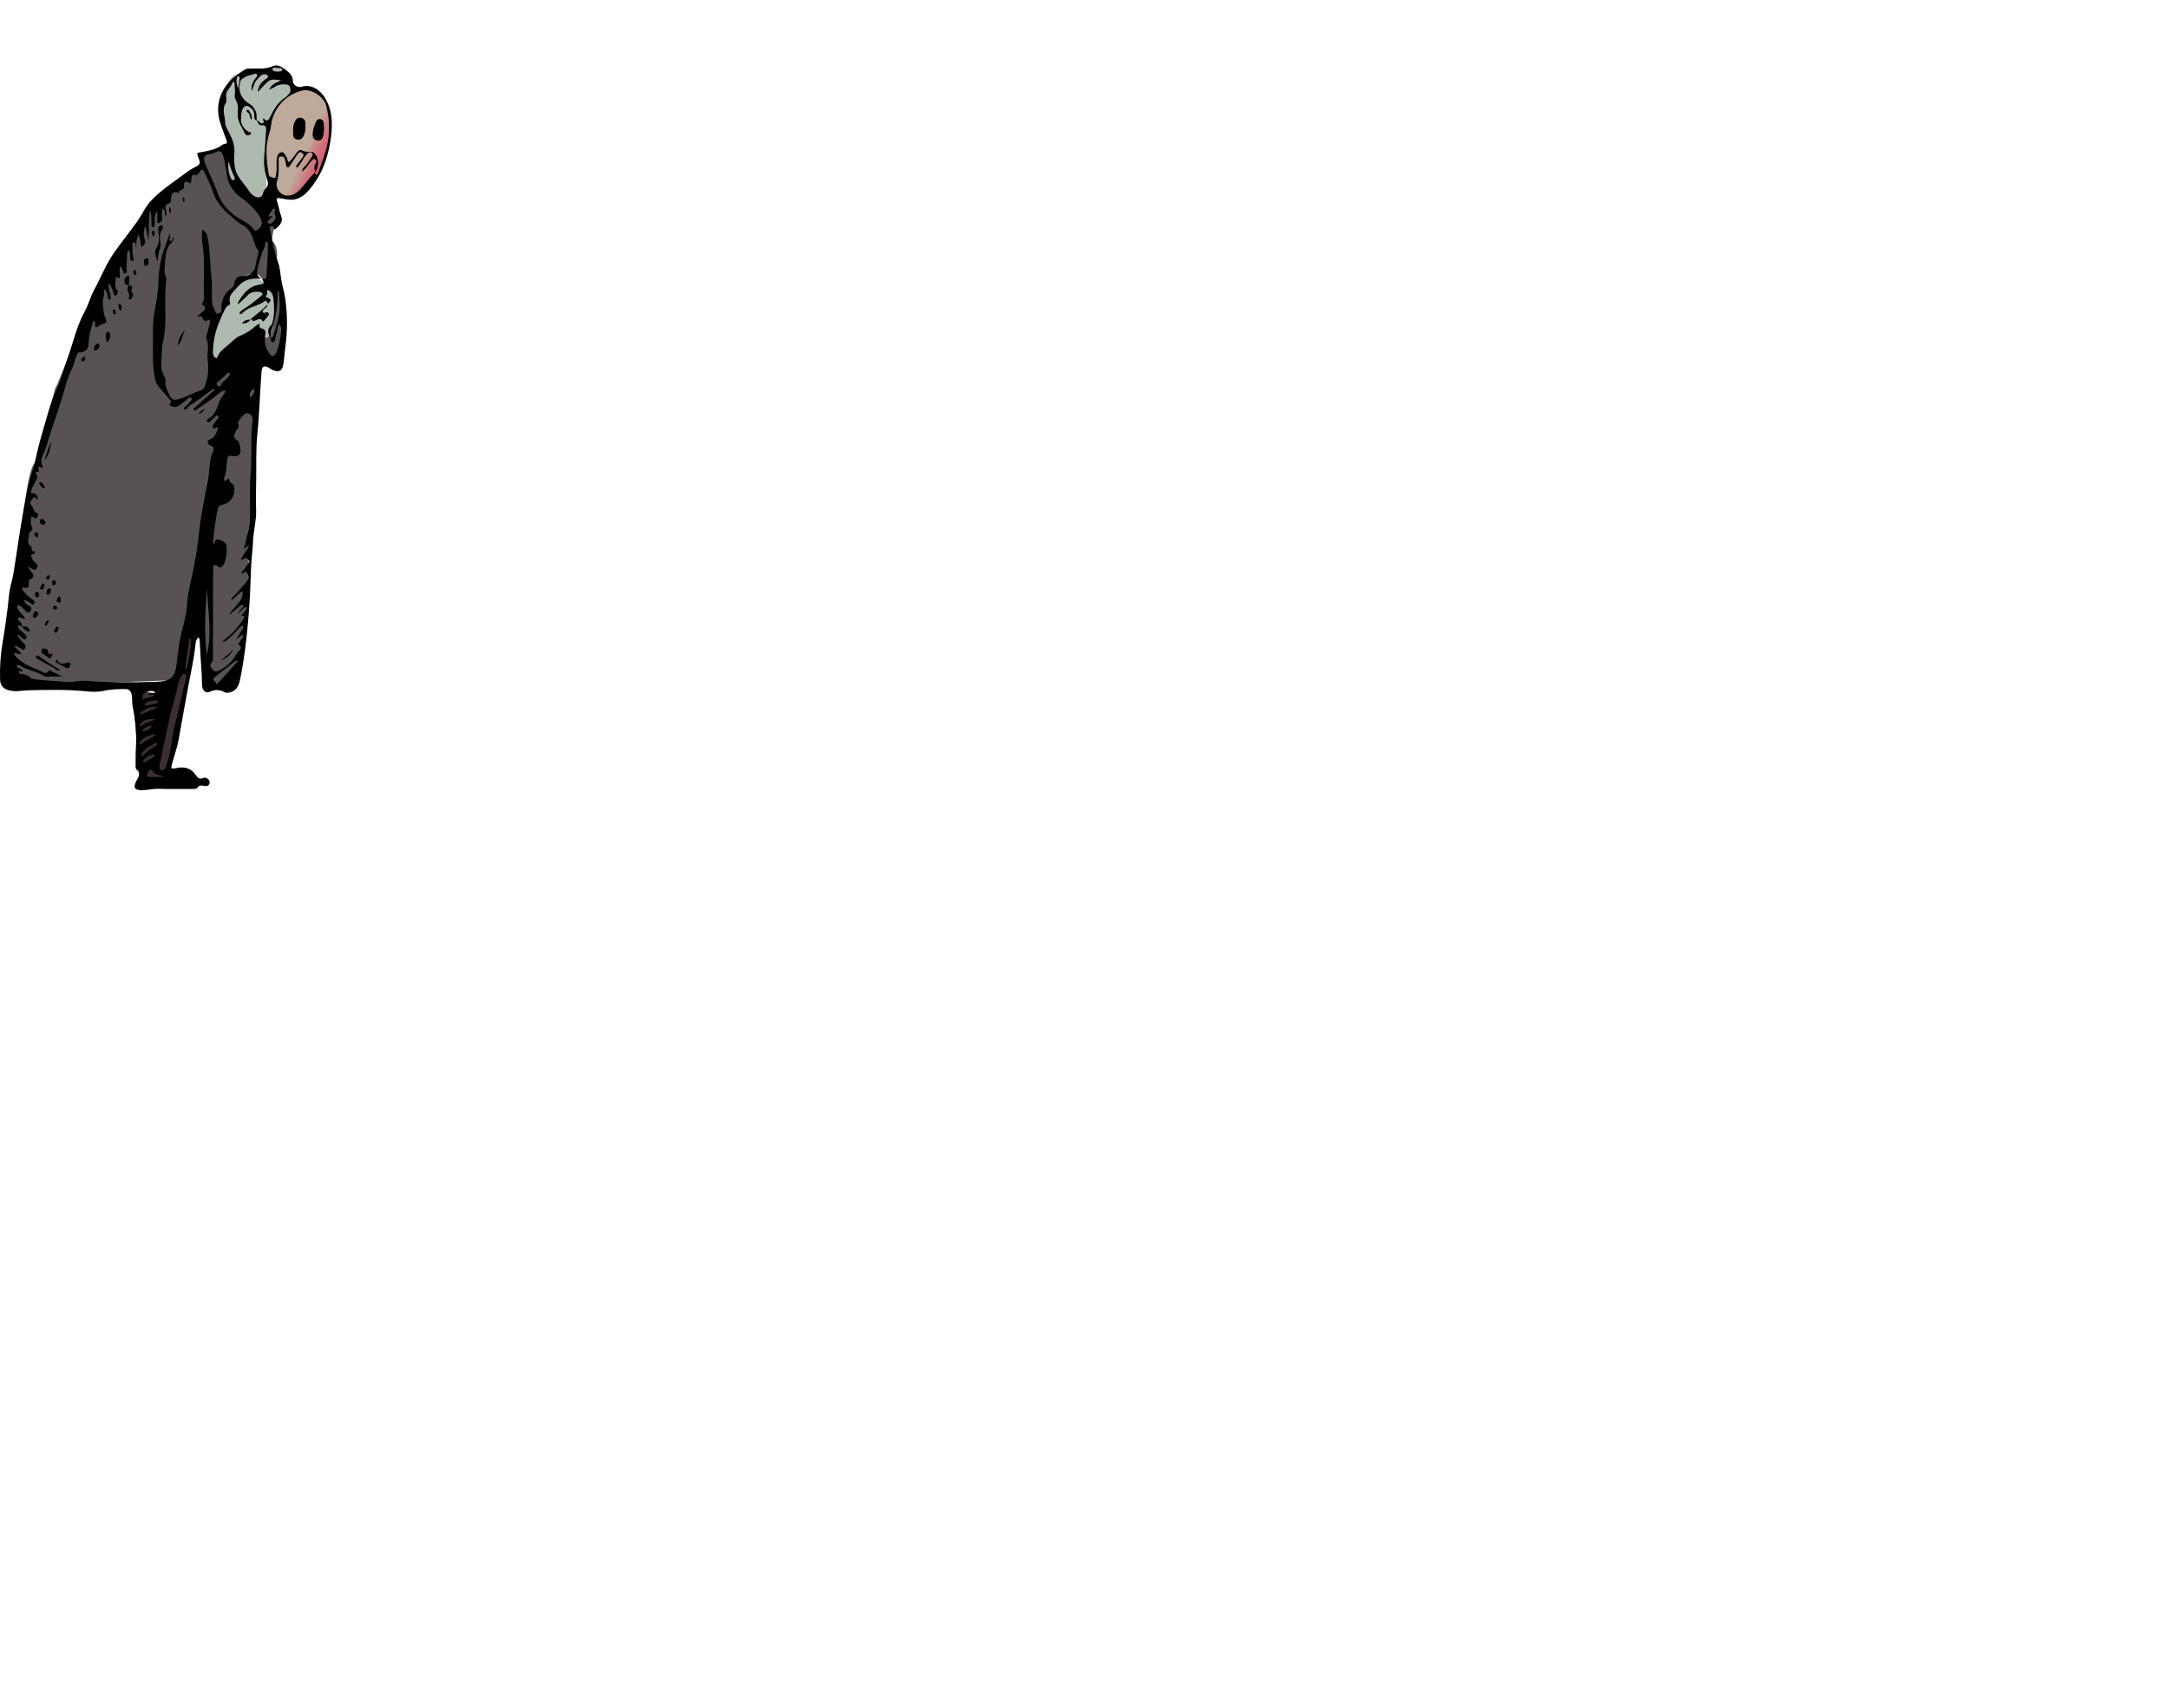 <?xml version="1.0" encoding="UTF-8"?>
<svg id="personnage3" xmlns="http://www.w3.org/2000/svg" xmlns:xlink="http://www.w3.org/1999/xlink" viewBox="0 0 1769.04 1393.54">
  <defs>
    <style>
      .cls-1 {
        fill: url(#Dégradé_sans_nom_5);
      }

      .cls-1, .cls-2, .cls-3, .cls-4, .cls-5 {
        stroke-width: 0px;
      }

      .cls-3 {
        fill: #3b2f35;
      }

      .cls-4 {
        fill: #585254;
      }

      .cls-5 {
        fill: #aeb9b0;
      }
    </style>
    <linearGradient id="Dégradé_sans_nom_5" data-name="Dégradé sans nom 5" x1="250.41" y1="120.43" x2="299.05" y2="141.75" gradientUnits="userSpaceOnUse">
      <stop offset="0" stop-color="#beaa9a"/>
      <stop offset=".05" stop-color="#c39991"/>
      <stop offset=".2" stop-color="#d06f7b"/>
      <stop offset=".36" stop-color="#dc4d68"/>
      <stop offset=".51" stop-color="#e4325a"/>
      <stop offset=".67" stop-color="#eb1f50"/>
      <stop offset=".83" stop-color="#ee134a"/>
      <stop offset="1" stop-color="#f01048"/>
    </linearGradient>
  </defs>
  <path class="cls-5" d="m173.78,266.37c0-2.26,7.53-15.06,9.04-18.08s6.78-17.32,9.79-18.83,15.82-3.01,15.82-3.01l9.04,4.52,6.78,6.03s6.03,0,5.27,10.54c-.75,10.54,0,12.05-3.01,18.83-3.01,6.78-4.52,17.32-8.29,17.32s3.01-12.05-6.03-9.04-15.82,9.79-21.84,13.56-9.04,0-12.05,6.78-9.79-6.03-9.79-6.03l5.27-22.6Z"/>
  <path class="cls-3" d="m158.71,505.13c-1.51,6.78-2.26,32.39-3.77,38.41-1.51,6.03-5.27,30.88-7.53,37.66-2.26,6.78-6.03,33.14-7.53,36.91-1.51,3.77-1.51,18.08-3.77,19.58s-21.84,3.77-21.84,1.51-3.77-22.6-3.01-30.13-3.01-39.17-3.01-43.68,16.57.75,19.58,0,10.54-5.27,12.05-9.04,5.27-13.56,5.27-13.56c0,0,4.52-20.34,5.27-28.62s8.29-9.04,8.29-9.04Z"/>
  <path class="cls-4" d="m160.97,127.03l23.35-7.53s3.77,26.36,9.79,30.88c6.03,4.52,15.06,18.83,18.08,16.57,3.01-2.26,5.27-16.57,5.27-12.8s4.52,2.26,5.27,9.04c.75,6.78,8.29,17.32,3.77,19.58s-4.52,13.56-4.52,13.56c0,0,5.27,4.52,3.77,14.31-1.51,9.79,6.78,36.15,6.78,39.17s-1.51,33.14-3.77,39.17c-2.26,6.03-13.56,10.54-15.06,1.51s0-18.83,0-18.83c0,0,3.01,6.03,5.27,3.01s3.77-3.01,4.52-17.32c.75-14.31,0-21.84-2.26-22.6s-9.79-12.05-13.56-12.05-12.8,4.52-15.06,6.78-9.79,14.31-9.79,18.83-8.29,9.04-9.04,18.08c-.75,9.04-6.03,29.37-2.26,27.87s30.13-9.04,30.13-6.03,6.03-.75,6.03,13.56,0,55.74-.75,71.55c-.75,15.82-.75,64.77-3.01,73.81s-.75,50.46-3.01,59.5-4.52,42.93-9.04,48.2c-4.52,5.27-15.82,3.77-20.34,3.77s-7.53-11.3-6.78-20.34c.75-9.04,0-28.62-2.26-27.87s-7.53,9.79-9.79,11.3-4.52,33.14-9.79,33.14-53.48,2.26-94.9,3.01c-41.43.75-47.45,3.77-44.44-11.3,3.01-15.06,7.53-76.82,10.54-88.88,3.01-12.05,6.78-70.8,13.56-79.08,6.78-8.29,15.06-58.75,18.08-63.27,3.01-4.52,26.36-69.29,31.63-78.33,5.27-9.04,42.18-68.54,44.44-70.8s25.61-21.09,28.62-23.35,13.56-9.79,13.56-9.79l-3.01-6.03Z"/>
  <path class="cls-1" d="m247.44,71.6c-1.76.75-9.29,5.02-11.05,5.52s-10.04,9.54-11.55,11.55-6.03,16.57-6.28,19.58c-.25,3.01-2.76,26.36-1.26,32.39s.5,10.04,5.27,13.81,5.02,7.78,11.3,7.28,9.04,0,15.57-6.78c6.53-6.78,12.3-12.3,13.81-18.33,1.51-6.03,5.02-18.58,6.28-22.85s-.75-24.86-1-25.61-9.04-14.31-12.55-15.06-8.54-1.51-8.54-1.51Z"/>
  <g>
    <path class="cls-5" d="m238.15,71.35c-1.51-3.77-8.29-16.57-8.29-16.57-6.03,0-11.3,3.01-19.58,3.01s-15.82,1.51-20.34,4.52-9.79,19.58-9.79,25.61,3.01,16.57,5.27,24.1c2.26,7.53-.75,9.04-.75,13.56s-2.26,17.32,2.26,21.09c4.52,3.77,11.3,10.54,16.57,14.31s7.53,12.8,11.3,2.26,2.26-15.82,2.26-21.09-.18-33.55,1.33-40.33,6.03-13.28,9.04-17.05c3.01-3.77,12.98-9.66,12.98-9.66l-2.26-3.77Z"/>
    <g>
      <path class="cls-2" d="m161.77,519.87c-1.54,1.69-2.1,3.5-2.3,5.49-1.19,11.78-3.81,23.32-6,34.93-2.65,14.05-5.11,28.13-7.6,42.21-1.2,6.81-3.56,13.41-5.45,20.09-1.24,4.39-.99,4.94,3.22,4,6.94-1.55,12.39.04,16.45,6.16,1.22,1.84,3,3.15,5.71,1.89,1.66-.77,3.39.17,4.52,1.63.86,1.11,1.02,2.33.16,3.65-1.12,1.71-2.77,1.43-4.26,1.13-2.03-.4-3.64-.7-5.08,1.49-.82,1.24-2.88,1.04-4.47,1.03-9.1-.01-18.2.16-27.3-.12-4.67-.14-9.14,1.18-13.76,1.14-5.81-.06-7.08-2.08-4.56-7.21.75-1.53,1.61-2.99,2.37-4.52.84-1.7,1.08-3.18-1.06-4.27-1.99-1.01-1.78-3.05-1.76-4.88.05-4.75-.04-9.51.26-14.24.74-11.5-.57-22.81-2.77-34.05-.66-3.35.24-6.82-1.15-10.15-.89-2.14-2.04-3.15-4.35-3.15-5.94-.02-11.82.05-17.69,1.39-4.64,1.06-9.46.97-14.19.47-15.52-1.63-31.09-1.25-46.64-.93-5.49.11-10.89,1.53-16.47.12-4.94-1.25-7.37-3.7-7.53-8.91-.3-9.91.32-19.78,1.95-29.55,2.18-13.08,4.14-26.17,5.35-39.39.56-6.1,2.71-12.05,3.72-18.13,1.98-11.91,3.55-23.9,5.53-35.81,2.02-12.17,3.9-24.4,6.69-36.4,1.44-6.2,3.81-12.23,5.24-18.5,1.69-7.41,3.39-14.83,5.57-22.1,3.72-12.39,6.58-25.08,12.08-36.89,3.6-7.74,5.73-16.01,8.55-24.03,4.71-13.4,7.72-27.38,14.67-40.04,2.86-5.21,4.24-11.28,7.16-16.57,5.64-10.22,9.78-21.27,16.54-30.85,6.11-8.66,12.82-16.9,18.94-25.56,3.9-5.52,6.53-11.88,11.29-16.89,7.21-7.59,15.8-13.4,24.17-19.53,4.02-2.95,7.88-6.16,12.48-8.08,3.92-1.64,3.11-4.19,2.01-6.99-1.85-4.68-1.79-4.2,3.24-5.04,5.11-.86,10.31-2.02,14.84-4.85,1.11-.69,2.01-1.63,3.46-1.73,1.65-.12,1.83-1.23,1.34-2.56-1.65-4.52-3.41-9-4.94-13.57-3.91-11.68-2.24-22.62,5.26-32.35,3.92-5.08,9.26-8.77,14.69-12.2,1.18-.75,2.51-.63,3.83-.7,6.36-.34,12.79.87,19.02-2.07,3.07-1.45,6.72.36,9.22,2.33,3.15,2.48,6.86,4.76,6.9,9.91.02,3.2,4.03,5.61,6.98,4.68,8.24-2.59,15.82,2.88,19.78,9.94,6.32,11.29,5.63,23.5,3.67,35.45-2.11,12.88-6.61,25.13-14.72,35.7-3.8,4.95-7.92,9.54-14.46,10.82-3.85.75-7.56-.37-11.3-.96-2.54-.4-3.89-.37-2.74,2.87,1.4,3.95,1.83,8.17,3.38,12.12,1.38,3.54-.35,6.57-5.23,10.46-1.49-.31-.51-3.73-3.07-2.56-1.86.85-.94,2.6-.69,3.88,1.63,8.5,3.22,16.97,6.24,25.18,1.78,4.83,1.95,10.27,2.87,15.42.86,4.79,2.31,9.42,3.02,14.25,1.99,13.51,1.9,26.96.02,40.46-.62,4.42-.74,8.88-1.5,13.31-1.04,6.06-4.26,6.81-9.37,4.42-.94-.44-1.72-1.23-2.64-1.7-3.81-1.96-5.51-.8-5.82,3.41-1.29,17.06-1.7,34.16-3.43,51.21-1.2,11.9-.72,23.98-.9,35.98-.13,8.57-.37,17.16-.07,25.72.3,8.51-2.14,16.67-2.5,25.08-.33,7.76-1.47,15.49-1.68,23.25-.61,22.67-2.12,45.23-5.16,67.72-1.02,7.56-2.25,15.08-3.84,22.51-.86,4-2.46,8.07-7.07,9.75-1.97.72-3.82,1.05-5.71.06-3.86-2.02-7.65-2.23-11.67-.28-3.35,1.63-6.38-.84-6.44-5.45-.08-5.67-.43-11.32-.84-16.97-.44-6.04-.67-12.1-1.05-18.15-.07-1.15.11-2.4-1.16-3.82Zm58.95-244.06c-2.14-3.62-3.31-7.11.42-10.61.86-.81,1.13-2.36,1.43-3.63,1.44-6.25,1.12-12.6.31-18.85-.33-2.53-1.63-5.27-4.78-6.32-.6,1.59.44,3.25-.95,4.6-.98.95-.09,1.38.95,1.8,3.33,1.33,3.37,2.34.35,5.02-.32-1.73-1.45-2.99-2.99-1.87-5.06,3.69-11.69,4.12-16.51,8.25-.97.83-1.75,2.33-3.64,2,.23-2.17,1.72-2.97,3.15-3.86,5.12-3.17,9.8-6.92,14.36-10.84.94-.8,2.15-1.47.58-2.7-1.87-1.46-8.16-.89-9.99.83-3.01,2.83-6.03,5.64-9.35,8.74.07-.94-.06-1.55.17-1.93,4.05-6.53,8.34-12.75,16.81-14.08,4.65-.73,4.97-1.51,2.48-4.93,3.06.98,3.86-1.04,3.93-3.31.28-8.42,1.28-16.82.97-25.26-.03-.79-.15-1.61-1.25-1.77-1.42,1.26-.68,3.2-1.47,4.74-2.85,5.54-4.16,11.57-5.61,17.6-.97,4.03-.16,6.47,3.54,8.06-6.2-.74-12.13-.24-17.17,3.94-1.3,1.07-2.43,2.36-3.55,3.63-2.99,3.37-6.97,6.29-5.28,11.79.31,1-.3,1.78-1.22,2.22-2.08.99-2.86,3.07-3.74,4.89-4.62,9.58-8.54,19.41-8.85,30.27-.06,1.96-.54,4.03.33,5.84.67,1.39,2.48,3.24,3.37.86,1.51-4.03,4.62-6.25,7.62-8.7,3.72-3.03,6.96-6.98,11.41-8.69,2.88-1.1,5.28-2.57,7.75-4.22,2.59-1.73,4.58-4.3,7.62-5.37-.61,1.85-.5,3.56,1.71,4.04,2.82.61,3.1,2.5,2.72,4.75-.91,5.35-.32,10.35,2.88,14.93.85,1.21,1.41,2.68,3.1,2.6,1.81-.08,2.67-1.59,3.24-3.06,2.14-5.54,3.17-11.35,3.78-17.22.2-1.92.29-4.11-2.08-5.57-.96,4.13-1.78,7.95-2.76,11.73-.31,1.18-.45,3.08-1.97,3.01-1.81-.08-1.67-2.04-1.92-3.42,1.63-.07,2.18-1.16,2.56-2.54,1.4-5.05,3.18-10.02,4.2-15.14,1.35-6.77.67-13.63.18-20.93-1.27,1.22-1.19,2.2-1.19,3.08,0,8.07-1.07,15.91-3.26,23.76-1.05,3.78-2.89,7.65-2.41,11.84Zm-11.09-177.36c-2.21-.53-2.38-2.25-2.24-4.03.21-2.76-.96-4.92-2.97-6.56-3.21-2.61-5.8-1.64-7.01,2.3-.75,2.44-.83,4.96-.88,7.43-.09,4.39,3.54,9.29,7.28,10.25.55.14,1.11.14,1,.8-.08.46-.41,1.09-.79,1.24-1.57.59-3.43.78-4.23-.9-2.43-5.12-6.19-9.67-5.88-15.98.18-3.53.7-7.24-1.3-10.8-.59-1.05-1.46-3.2-1.2-4.4.69-3.18-.17-6.24,0-9.35.06-1.13-1.61-2.32-1.86-1.22-.79,3.5-3.9,5.46-4.93,8.82-.87,2.84.95,5.86-.55,8.16-3.4,5.22-.46,10.51-.44,15.66.02,3.49,2.68,7.01,4.28,10.45,2.25,4.83,3.75,9.7,3.19,15.2-.35,3.5-.1,7.14.4,10.64,1.06,7.41,6.6,12.36,10.57,18.14,1.68,2.45,3.41,5.03,6.42,6.25,2.89,1.17,5.31.19,6.02-2.86.35-1.5.86-2.73,1.99-3.72,2.3-2.01,2.38-4.39,1.48-7.15-2.05-6.29-3.15-12.69-2.49-19.39.69-7.07.95-14.19,1.56-21.27.2-2.27-.62-4.13-2.67-3.89-3.36.4-3.86-1.83-4.83-3.9,1.9.06,2.68,3.01,4.8,2.1,2.04-.87-.73-2.55.49-3.98,3.44,3.82,4.57.71,5.89-1.98,2.87-5.83,6.21-11.27,11.84-14.94,1.18-.77,2.07-1.98,3.09-3,1.65-1.65,1.38-3.67.77-5.54-.62-1.94-2.42-2.11-4.23-2.19-2.84-.13-5.47.25-7.9,1.9-1.38.93-2.97,1.55-4.79,2.48,1.92-4.81,6.12-5.78,9.76-7.73-3.83-.29-7.74-1.66-10.92,1.18-2.88,2.58-5.39,5.59-8.06,8.41.13-4.74,2.58-7.71,5.93-10.25.95-.72,3.23-1.72,2.17-3.1-1.04-1.35-3.46-1.5-5.09-.39-1.49,1.01-2.62,2.56-3.91,3.87-2.29,2.33-2.33,5.74-4.11,9.01-.7-4.84,1.27-8.12,3.68-11.21.52-.66,1.06-1.21.74-2.06-.37-.96-1.34-.91-2.02-.69-3.57,1.15-7.41,1.7-10.35,4.38-.59.54-1.14,1-1.37,1.83-2.08,7.31.56,14,7.33,18.16,3.11,1.91,5.04,4.75,5.85,8.12.43,1.77-.28,3.82.47,5.68Zm47.44,41.91c-.53-2.35-1.36-4.64.44-6.93.87-1.11.72-2.69-.59-3.49-1.31-.79-1.95.46-2.82,1.31-2.64,2.6-4.17,6.2-7.65,8.64-.05-2.09,1.11-3.21,2.04-4.02,2.44-2.13,3.68-5.07,5.61-7.52.9-1.14,1.41-2.43.24-3.51-1.16-1.08-2.66-.51-3.57.42-1.35,1.39-2.54,3-3.52,4.68-1.13,1.93-2.24,3.85-3.69,5.56-.49.58-.75,1.61-1.72.82-.63-.51-.18-1.23.21-1.75,1.42-1.86,2.94-3.65,4.28-5.56.95-1.36,2.25-2.85.03-4.33-1.94-1.29-2.96.1-3.85,1.39-1.94,2.8-3.72,5.71-5.63,8.54-.56.83-.98,2.07-2.3,1.83-1.37-.25-1.13-1.6-1.4-2.55-.18-.63-.25-1.29-.36-1.94-.36-2.14-.82-4.52-3.58-4.32-2.8.2-1.86,2.85-1.9,4.42-.14,5.25.38,10.5-1.36,15.65-1.91,5.63,2.67,11.87,8.64,11.87,5.72,0,9.34-3.8,12.57-7.73,3.23-3.94,6.45-7.88,9.95-11.57.08.75-.47,1.82.39,2.16,1.15.45,1.66-.79,1.92-1.52,2.55-7.12,5.47-14.03,7.19-21.52,2.58-11.25,2.26-22.15-.59-33.13-2.02-7.76-12.73-14.42-20.14-12.28-11.41,3.3-19.26,10.45-23.44,21.86-1.47,4-1.23,8.11-2.62,12.2-3.75,11.06-2.55,22.78-.72,34.25.36,2.26,2.87,2.28,4.33,2.85,1.45.57,1.44-1.8,1.71-2.94.38-1.64.53-3.39.46-5.08-.13-3.03-.35-6.07.38-9.04.45-1.83,1.35-3.54,3.44-3.89,2.02-.34,2.47,1.52,3.45,2.71.89,1.08,1.23,2.32,1.56,3.57.5,1.87.99,2.24,2.5.62,1.72-1.84,2.99-3.98,4.53-5.92,1.17-1.47,2.77-3.72,4.72-2.55,2.53,1.51,5.03,1.21,7.6,1.36.93.05,1.88.09,2.55.84,3.81,4.2,4.09,10.51.72,15.54ZM18.02,510.82c-1.22-.26-2.44-.52-3.6-.76.25,3.9,4.09,4.91,6.04,7.46,1,1.31,1.9,2.28.55,3.64-1.52,1.54-2.21-.5-3.22-.99-1.23-.59-1.74-2.3-3.71-2.35,1.42,3.06,3.55,5.26,5.75,7.45,1.07,1.06,1.42,2.41.44,3.94-1.35,2.11-2.16-.13-3.22-.26-1.75-.22-2.82-2.39-5.27-1.87,1.46,2.6,4.5,3.46,5.37,6.13-1.14.66-2.15.42-3.14.04-.68-.25-1.33-1.24-2.05-.36-.79.97.16,1.72.72,2.38.76.9,1.6,1.74,2.5,2.5,5.17,4.42,11.42,6.99,17.61,9.39,1.81.7,5.02,4,7.13-.32.03-.07.69.1,1.02.26,3,1.41,5.98,2.84,9.95,4.73-2.74,0-4.33.08-5.9-.02-3.27-.21-6.9,1.03-9.74-.74-6.07-3.77-13.46-4.32-19.36-8.38-.65-.44-1.68-.54-2.06.34-.38.87.43,1.49,1.15,1.79,1.45.61,2.89,1.19,3.64,2.72-1.08.94-2.55-1.2-3.5.49.25,1.09,1.1,1.63,2,1.69,3.16.2,5.89,1.19,8.08,3.58.38.41,1.2.47,1.83.57,9.22,1.45,18.55,1.6,27.82,2.46,4.95.46,9.72-1.41,14.52-1.02,19.35,1.6,38.73,1.47,58.09.85,11.6-.37,15.36-3.32,16.69-15.28,1-8.97,2.16-17.97,4.36-26.8,1.75-6.99,3.78-14.09,4.1-21.22.39-8.79,2.87-17.09,4.52-25.53,1.66-8.5,3.35-17.01,4.35-25.58,1.11-9.52,2.08-19.04,3.98-28.45,1.4-6.94,2.67-13.91,4.03-20.86,1.59-8.09.92-16.57,4.34-24.36.8-1.83.81-3.61-1.98-4.59-3.21-1.12-3.45-4.14-.25-5.31,3.85-1.41,4.39-4.51,5.76-7.36.29-.6.73-1.18.14-1.79-.58-.6-1.21-.32-1.77.07-.74.52-1.48.67-2.09-.13-.7-.92-.17-1.74.35-2.52,1.08-1.64,2.11-3.3,3.58-4.67.67-.62.89-1.81.14-2.52-.96-.9-1.59.12-2.24.75-1.04.99-2.11,1.96-3.2,2.9-.94.82-2.02,2.43-3.23.99-1.01-1.2.65-2.23,1.5-2.72,5.97-3.47,6.64-10.29,9.31-15.63,1.16-2.31,3.69-4.09,3.96-7.14-2.76.19-4.49,1.9-6.24,3.35-5.27,4.35-10.93,8.15-16.6,11.93-.81.54-1.81,1.72-2.74.72-1.17-1.26.5-1.77,1.16-2.37,4.67-4.23,9.42-8.38,14.09-12.6.56-.5,1.91-.71,1.21-2.08-1.46-.02-2.34,1.02-3.38,1.76-5.62,4.04-11.07,8.37-16.99,11.91-1.43.86-2.23,4.69-4.14,2.51-1.1-1.25,2.46-2.69,3.6-4.35,1.01-1.46,3.51-3.11,2.29-4.44-1.53-1.67-3.09,1.07-4.49,1.95-4.19,2.62-7.49,8.12-13.48,3.49,1.76-2.44,1.79-2.47-.29-4.95-2.78-3.33-5.64-6.59-8.42-9.92-1.35-1.61-2.29-3.33-2.78-5.54-2.88-13.05-1.67-26.27-1.82-39.42-.06-5.12.19-10.23,1.12-15.35,1.58-8.65,3.12-17.3,3.35-26.18.16-6.51,1.08-13.12,2.67-19.44,1.62-6.41,4.51-12.49,6.47-18.9.28.93.41,1.82.34,2.71-.1,1.2-1.42,2.93.34,3.36,1.65.4,1.22-1.93,1.98-2.87.12-.15.43-.14.81-.25-.28,2.07-1.04,3.85-2.53,5.2-1.74,1.58-2.73,3.54-3.29,5.74-1.43,5.65-1.62,11.44-1.88,17.23-.1,2.29,1.77,3.96,1.43,6.44-2.4,17.38,1.46,35.11-3.01,52.41-.74,2.88-.41,6.03-.64,9.05-.47,6.18-1.31,12.4,2.32,18.06.66,1.03.75,2.25.64,3.45-.43,4.61,1.97,8.41,3.8,12.27.92,1.93,2.64,3.25,5.5,2.64,6.99-1.49,13.02-5.36,19.73-7.51,1.83-.59,2.61-1.83,3.32-3.84,2.33-6.6,3.16-13.2,2.19-20.12-.88-6.29,1.59-12.82-1.32-19.03-.3-.63.39-1.73.62-2.61.84-3.17,1.76-6.31,2.49-9.51.26-1.14-.25-3.15-1.59-2.17-2.73,2-3.96-.6-4.42-1.62-1.03-2.27-2.63-1.37-4.7-1.13,2.05-1.76,3.55-3.03,5.03-4.33,1.91-1.69,2.46-3.42.07-5.17-.43-.32-1.66-.32-.95-1.17,2.92-3.51,1.45-7.61,1.47-11.39.05-11.06.77-22.11-.5-33.19-.58-5.08-1.55-10.33-.63-15.83,2.39,1.55,3.66,3.27,4.18,5.79,2.33,11.35,2.08,22.96,3.39,34.41.75,6.51-.27,13.29.53,19.88.31,2.57,1.73,5.02,2.79,7.47.47,1.08,1.28,1.41,2.56.72,1.64-.89,2.17-2.1,2.12-3.85-.16-6.58,2.16-11.99,7.47-16.07,1.83-1.41,2.74-3.56,3.34-5.73.76-2.72,2.44-4.63,5.17-4.59,7.94.14,11.54-4.02,12.43-11.45.3-2.47,1.08-4.87,1.65-7.3.22-.93.31-1.91-.3-2.67-2.39-2.97-3.05-6.68-4.32-10.11-1.73-4.69-4.57-8.55-8.9-10.67-4.11-2.01-6.94-5.33-10.22-8.15-5.57-4.8-10.44-10.13-12.85-17.46-1.87-5.7-4.53-11.17-7.08-16.63-1.51-3.23-2.67-3.25-4.41-.21-.74,1.29-2.31,2.43-2.86,2.22-3.91-1.45-3.24,1.46-3.65,3.46-.23,1.12-.04,2.37-.91,3.32-3.73-2.51-5.44-1.94-5.1,2.47.28,3.66-4.32,2.08-4.07,5.01.06.68-.36.15-.66.05-3.82-1.25-5.15-.31-5.73,3.75-.25,1.76.29,4.33-1.7,4.95-3.51,1.09-3.2,3.21-2.54,5.84.36,1.42.56,2.89.06,4.64-1.55-2.05-.28-4.72-2.56-6.48-.91,2.62-.99,4.93-.7,7.29.15,1.19.29,2.42-.62,3.38-.6.63-1.06,1.7-2.18,1.44-1.2-.28-1.03-1.36-1.04-2.27-.01-2.5,0-5,0-7.49-3.21,2.93-1.66,6.49-2.13,9.72-.18,1.23.36,3.21-1.31,3.27-1.87.08-1.23-1.93-1.32-3.11-.28-3.59.31-7.26-1.13-10.77-1.41,7.86-.67,15.81-1.3,24.78-1.12-4.33-.96-7.95-2.95-11.87-.64,3.96-1.48,6.91-.31,10.14.68,1.87,1.12,4.18-.91,5.85-.39.32-.86.76-1.29.76-.89,0-.81-.83-.89-1.46-.32-2.52-.3-5.11-1.72-7.85-2.42,3.75-1.76,7.54-1.85,11.21-.3-.69-.33-1.34-.36-1.99-.07-1.31.05-3.16-1.56-3.18-1.93-.03-1.27,1.93-1.28,3.1-.04,3.29.03,6.58.88,9.81.22.82.35,2.06-.89,2.27-1.23.21-1.4-1-1.64-1.84-.62-2.18.19-4.65-.98-6.92-1.35.59-1.61,1.57-1.65,2.41-.26,4.44-.5,8.88-.5,13.32,0,1.22.52,2.52-.97,2.94-1.85.52-1.38-1.46-2.06-2.23-.86-.97-.33-2.66-2.07-3.43-.7,2.29-.61,4.53-.37,6.69.36,3.21-.6,3.84-3.19,1.75-.13,4.08-1.68,7.94,1.19,11.31.29.34.24,1.01.28,1.53.11,1.39-.56,2.42-1.88,2.6-1.56.21-1.26-1.2-1.58-2.17-.85-2.61-1.62-5.3-3.71-7.88-1.1,4.22,1.21,7.43,1.31,10.94.03.89.76,2-.47,2.33-1.49.4-1.7-1.02-1.74-2-.08-1.9-.58-3.63-1.54-5.25-.26-.44-.65-.95-1.25-.66-.29.14-.65.65-.59.89.91,3.32-.91,6.62-.72,9.43.27,3.96.24,8.34,1.98,12.27.76,1.73,1.65,4.67-.95,4.96-2.93.33-4.45,3-7.09,3.21-.64-1.83.32-3.75-.66-5.46-1.02.13-1.16.78-1.37,1.39-1.77,5.37-3.35,10.77-3.42,16.51-.06,5.26-2.5,7.7-7.71,7.9-1.4.05-1.51,1.1-1.96,2.08-1.86,4.04-2.49,8.49-4.55,12.51-3.98,7.75-5.51,16.38-8.16,24.61-2.73,8.48-5.59,16.92-8.39,25.38-1.72,5.22-3.28,10.49-5.12,15.68-1.33,3.75-4.61,7.79-1.7,12.37.37.59-.18,1.66-.76,1.39-4.28-2.04-2.33,1.12-2.28,2.66.01.4.09.88-.41.86-3.88-.2-1.78,1.61-1.05,3.02.74,1.43-.31,2.42-.82,3.62-1.51,3.51-3.95,6.67-4.38,10.74,3.44-.8,6.09,1.76,5.63,5.12-1.65.56-1.42-3.87-3.33-1.49-1.3,1.61-4.08,3.42-1.68,6.32,1.66,2.01,1.71,5.11,4.67,6.34,1.28.53.76,2.07.11,3.15-.55.93-1.53,1.37-2.34.71-3.26-2.65-2.67-.26-2.9,1.9-.19,1.79-.24,3.34.71,4.92.97,1.6.52,3.07-.89,4.18-.62.49-1.43.78-1.36,1.74.27,3.59-2.69,7.7,1.78,10.67.44.29.35,1.47.42,2.24.06.71.12,1.3,1.02,1.39,2.75.26,1.62,1.83.41,2.2-3.22.98-1.47,2.66-.94,4.24.58,1.74,2.19,2.58,3.37,3.77,1.34,1.36.93,2.54.11,3.89-.94,1.56-1.97,1.03-3.33.53-1.09-.41-1.89-1.74-3.7-1.43,1.27,1.67,2.2,3.1,3.33,4.35,1.84,2.05,1.02,4.28-.75,4.95-2.43.93-2.03,2.06-1.96,3.99.05,1.44-.06,4.04-2.99,3.43-.84-.17-1.76-1.05-2.29.35-.41,1.07.49,1.61,1.01,2.36,2.06,2.97,4.84,5.12,7.72,7.2.91.65,2.05,1.7,1.07,2.97-1,1.29-2.1.42-3.06-.36-1.52-1.23-3.24-1.99-5.6-2.71.88,2.48,2.17,3.87,4.01,4.65,2.5,1.05,2.71,2.82,1.33,4.69-1.56,2.12-2.81.48-4.17-.64-1.97-1.63-3.26-4.48-6.47-4.17-.26,5.07,4.97,6.61,6.66,11.01-1.34-.28-2.21-.41-3.03-.66-.98-.3-2.12-1.15-2.81.08-.62,1.09.33,2.09,1.21,2.61,1.62.96,1.94,2.37,1.86,4.04l.07-.07Zm156.5-67.35c1.51-.74.36-2.47,1.57-3.13,2.3-1.25,8.42,1.81,8.66,4.57.47,5.3.09,10.57-2.3,15.44-.97,1.98-2.32,3.58-4.88,1.58-2.51-1.96-3.76-1.15-3.69,2,.04,1.58-.11,3.16-.12,4.74-.03,22.41-.05,44.83-.09,67.24,0,1.41.41,2.92-.81,4.12-2.62,2.57-.37,4.85.94,6.57,1.46,1.92,3.79.93,5.77-.06,6.1-3.04,10.51-7.9,13.72-13.69,1.06-1.9,5.99-4.08,1.1-7.21-.04-.02.4-.85.66-1.27.77-1.21,1.56-2.41,2.35-3.61.48-.72,1.6-1.41.71-2.34-1-1.03-1.51.25-2.18.77-1.17.92-2.39,1.78-3.59,2.66,1.98-2.84,3.49-5.86,5.51-8.53.6-.8,1.13-1.7.34-2.46-1.16-1.11-1.79.1-2.5.84-2.43,2.53-4.75,5.18-7.36,7.51-2.03,1.82-3.86,4.1-6.93,4.49.82-1.18,1.81-2.19,2.93-3,5.73-4.14,10.08-9.54,13.98-15.33.98-1.46,2.26-3.47-1.72-2.85,1.5-1.87,2.83-3.5,4.11-5.16.5-.66.82-1.53.06-2.1-.58-.44-1.23.1-1.72.56-1.9,1.78-3.8,3.56-5.69,5.34,1.07-1.95,2.58-3.49,3.97-5.14.52-.61,1.79-1.24.88-2.25-.81-.91-1.69-.12-2.4.47-2.74,2.27-5.47,4.55-8.43,7.03.27-2.04,1.7-2.93,2.64-4.11,3.56-4.43,8.68-8,7.85-14.89-3.77,1.58-5.71,5.46-9.3,7.27.31-1.05.67-2.11,1.41-2.72,3.54-2.94,6.17-6.68,9.19-10.09,2.4-2.71,4.86-4.85,2.49-9.15-.97-1.77-1.26-1.42-2.36-.83-.73.39-1.1,1.6-2.54.85,2.02-2.76,4.04-5.44,5.96-8.19.98-1.4,1.01-2.05-.78-3.58-2.61-2.24-3.38,1.62-5.3.67,1.56-4.1,4.54-7.3,6.72-11.29-2.27-.02-2.65,2.13-4.69,1.91,2.08-3.48,1.8-7.37,3.09-10.99,2.77-7.78,2.13-16.05,2.22-24.18.1-8.57-.34-17.19.43-25.7,1.3-14.2-.18-28.47,1.54-42.65.54-4.47-2.09-6.93-5.23-6.44-1.57.25-7.36,6.99-6.63,8.18,1.74,2.85-.48,4.26-1.51,6.23-1.36,2.58-3.26,5.19.79,7.53,1.23.71,1.88,2.85,2.28,4.47,1.75,7.09-.52,9.5-7.86,8.3-1.86-.31-1.86.71-2.19,1.9-1.24,4.46-.46,9.2-1.92,13.65-.49,1.49-1.39,3.13-.63,4.81,1.83.57,1.93-2.31,3.86-1.61.22,1.47.53,2.9,2.21,3.73,1.35.66,1.84,2.1,2,3.65.7,6.77-3.36,12.51-10.04,13.82-1.77.35-2.86,1.01-3.3,2.82-2.06,8.6-2.86,17.38-3.9,26.12-.1.86-.39,1.84.64,2.7Zm-8.03-313.25c-.07,1.23.51,2.67,1.15,4.13,3.26,7.44,6.87,14.76,9.58,22.39,3.52,9.93,10.03,17.13,18.95,22.1,3.48,1.94,6.8,3.68,9.46,6.75.88,1.02,2.03,3.54,3.99,2.13,2.05-1.48,4.37-3.31,3.87-6.4-.27-1.66-.78-3.43-1.71-4.8-3.99-5.86-8.96-10.87-14.73-14.97-7.53-5.35-11.67-12.5-12.65-21.68-.5-4.67-1.11-9.37-2.68-13.85-.95-2.72-3.14-3.28-5.39-2.05-2.04,1.11-4.09,1.63-6.32,1.98-2.06.32-3.8,1.26-3.51,4.26Zm-36.49,493.52c.59,1.87-.8,4.1,1.95,4.52,1.79.28,2.6-.79,3.14-2.31,2.39-6.69,3.93-13.7,4.84-20.63,1.49-11.36,5.09-22.17,7.35-33.31,1.27-6.29,2.98-12.49,4.48-18.74.33-1.38.11-2.94-1.1-3.52-1.67-.81-2.19.96-2.77,2.05-3.09,5.72-3.7,12.24-5.52,18.35-3.33,11.13-5.52,22.61-8.08,33.96-1.5,6.65-2.26,13.46-4.28,19.63Zm38.95-143.88c-1.57,18.07-2.66,36.09-.24,54.1,4.52-18.04.66-36.1.24-54.1Zm25.19,59.36c-1.11-.26-1.45-.45-1.58-.35-5.99,4.6-12.06,9.13-17.9,13.91-2.42,1.98,1.47,2.7,1.43,4.51-.03,1.07,1.21.51,1.74-.07,5.33-5.85,10.63-11.73,16.31-18Zm-38.32-18.15c-.46-.06-.91-.11-1.37-.17-1.19,8.07-2.37,16.14-3.56,24.21.48.06.95.13,1.43.19,1.82-7.98,3.66-15.96,3.5-24.23Zm66.41-344.7c-.07,1.28-1.61,1.22-2.01,2.25-.44,1.15-3.17,1.59-1.48,3.31,1.46,1.48,2.94-.05,4.05-1.1,1.25-1.17,2.44-2.59,1.86-4.49-.49-1.62-1.39-3.11-.16-4.8.29-.4-.01-1.15-.56-1.26-.42-.09-1.1.1-1.37.41-.77.88-1.54,1.83-2.04,2.88-.42.88-1.82,1.5-1.09,2.71.77,1.29,1.86-.73,2.8.09Zm-43.49,139.09c1.9-.32,1.38-2.18,2.31-3.08,2.08-1.99,4.45-3.71,6.04-6.18.37-.57.65-1.23.14-1.8-.55-.63-1.24-.33-1.74.12-2.81,2.53-5.6,5.08-8.38,7.64-.48.44-1,1.03-.36,1.67.62.63,1.37,1.13,1.99,1.63Zm-44.78,318.38c-3.44-1.73-7.62-1.25-9.7-5.41-.41-.82-1.72-.66-2.49-.01-1.27,1.07-1.8,2.65-2,4.18-.16,1.29,1.18,1.21,2.04,1.22,4.05.05,8.1.02,12.15.02Zm-7.25-69.16c-3.53-2.21-6.5-.34-9.11.84-1.95.89-.73,3.94-1.82,6.08,2.67-3.23,7.17-1.96,10.17-4.51-1.62-1.56-3.45.51-4.91-.77,1.6-1.3,3.75.06,5.67-1.64Zm59.67-433.31c-.52,4.92-.2,9.73,2.08,14.21.37.72.89,1.86,2.06,1.29,1.17-.57,1.18-1.74.65-2.72-2.17-4.01-3.54-8.29-4.79-12.78Zm-59.23,474.5c-3.23,1.72-6.27,3.51-9.03,5.75-1.24,1.01-2.29,2.18-2.83,3.69-.15.41.04,1.02.26,1.45.09.18.9.26.99.12,2.86-4.29,7.64-6.19,11.47-9.26.42-.34.54-.95.1-1.39-.24-.23-.68-.26-.96-.36Zm-12.22,1.39c3.35-3.03,7.71-4.58,11.48-7.08.79-.53.06-1.6-.91-1.32-4.27,1.21-8.54,2.51-11.34,6.35-.61.83-.76,1.7.78,2.05Zm13.71-30.44c-5.13-.8-9.46.99-13.39,3.99-.52.4-.94,1.01-.63,1.71.26.6.93.56,1.35.27,3.89-2.68,8.58-3.59,12.68-5.97Zm-2.63-5.3c-2.67-.01-5.08.41-7.16,1.97-.51.39-1.09.9-.73,1.62.36.73,1.04.51,1.7.36,2.16-.48,4.38-.78,6.49-1.41.93-.28,2.8-.2,2.33-1.93-.36-1.31-1.8-.48-2.62-.61Zm.76,15.45c-4.84-1.21-10.59.7-12.28,3.43-.25.41-.52,1.01-.4,1.41.16.52.79.68,1.27.27,3.01-2.52,6.77-3.51,11.4-5.12Zm-.35,29.6c-.33-1.49-1.28-1.32-2.17-1.03-2.51.82-4.77,2.08-6.74,3.85-.53.48-.93,1.08-.6,1.71.48.89,1.32.67,2.03.24,2.13-1.28,4.23-2.59,6.34-3.9.42-.26.8-.6,1.15-.87ZM225.91,55.24c-1.3.49-3.58-.58-3.68,1.18-.09,1.72,2.2,1.97,3.68,1.94,1.58-.03,4.3.19,4.25-1.59-.05-1.94-2.81-.88-4.26-1.54Zm-18.97,261.72c-3.06,2.46-3.7,4.2-2.76,7.64,1.58-2.39,4.22-4.19,2.76-7.64Zm-12.64-244.84c.49-3.42.88-5.81,1.16-8.22.09-.77-.04-1.69-1.09-1.74-.78-.04-1.01.72-1.16,1.35-.64,2.61-.43,5.12,1.09,8.6Zm-78.21,524.54c2.88-.29,5.25-1.63,7.35-3.48.44-.39-.11-1.04-.68-1.04-2.95.03-4.92,1.84-6.76,3.84-.05.06.03.25.09.67Z"/>
      <path class="cls-2" d="m128.8,213.54c-2.04-4.56-3.63-7.6-.8-12.09,1.79-2.84,1.97-7.67,1.31-11.74-.19-1.16-.17-2.35-.21-3.53-.04-1.3.95-1.77,1.9-2.24.49-.24,1.01-.39,1.4.15.69.99.54,2.11-.05,2.98-2.5,3.65-2.14,7.57-1.39,11.58.48,2.55-1.02,4.77-1.37,7.21-.32,2.2-1.14,4.33-.79,7.68Z"/>
      <path class="cls-2" d="m49.09,546.54c-2.99,1.27-3.97-1.25-5.56-2-4.47-2.08-8.67-4.7-13.03-7.03-1.03-.55-1.37-1.3-.97-2.23.41-.94,1.25-.76,1.97-.25,5.58,4,11.25,7.86,17.59,11.5Z"/>
      <path class="cls-2" d="m57.61,542.12c-.97,1.36-1.02,4.03-3.8,2.62-2.44-1.23-4.84-2.56-7.22-3.91-.79-.45-1.78-1.16-.75-2.14,1.55-1.46,1.13.57,1.55,1.04,2.06,2.27,4.46,1.66,6.95.97,1.36-.38,2.95-.86,3.28,1.42Z"/>
      <path class="cls-2" d="m42.9,533.2c-1.35,4.69-1.54,4.75-5.36,1.87-.94-.71-1.93-1.34-2.88-2.03-1.07-.78-.87-1.82-.51-2.85.35-1.02,1.14-1.49,2.15-1.17.93.29,2.13.14,2.54,1.49,1.04,3.4,1.08,3.39,4.06,2.68Z"/>
      <path class="cls-2" d="m105.08,232.25c1.95.8,3.78,1.61,2.06,4.24-.67,1.03.37,1.56.83,2.32,1.27,2.04-.02,3.78-1.22,5.18-.91,1.07-2.05-.35-1.78-.94,1.18-2.52-.31-4.3-1.02-6.44-.4-1.21.75-2.94,1.2-4.43l-.07.07Z"/>
      <path class="cls-2" d="m87.28,279.32c-1.14-2.59-1.39-4.86-.76-7.19.21-.78.77-1.47,1.64-1.49.94-.02,1.23.81,1.48,1.57.88,2.7-.06,4.83-2.36,7.1Z"/>
      <path class="cls-2" d="m145.17,282.11c-.05-5.11,2.22-9.2,5.62-12.8-1.88,4.27-2.6,9.04-5.62,12.8Z"/>
      <path class="cls-2" d="m105.15,232.18c-2.16.78-2.98-.22-3.52-2.26-.59-2.25.53-3.56,2.04-4.67,1.14-.84,1.79.08,1.78,1.11,0,1.96-.24,3.93-.38,5.89,0,0,.07-.07.07-.07Z"/>
      <path class="cls-2" d="m42.08,359.86c-1.53,5.04-1.1,10.73-5.73,15.28,2.13-5.47,2.87-10.75,5.73-15.28Z"/>
      <path class="cls-2" d="m121.1,213.14c.31,2.11-.56,3.72-2.19,3.82-1.66.11-1.22-1.91-1.52-3.07-.53-2.06,1.14-3.16,2.46-3.3,1.38-.14,1.01,1.76,1.25,2.54Z"/>
      <path class="cls-2" d="m37.24,426.06c-.07,1.28-.84,2.16-1.92,2.08-1.49-.1-2.73-1.01-2.84-2.68-.07-1.12.52-2.19,1.77-2.15,1.67.05,2.2,1.61,2.99,2.74Z"/>
      <path class="cls-2" d="m81.1,281.67c.02,2.43-1.41,3.58-3.17,4.21-1.14.41-1.07-.72-1.15-1.49-.24-2.25,1.46-3.39,2.93-4.23,1.08-.62,1.12.96,1.39,1.51Z"/>
      <path class="cls-2" d="m28.43,504.17c-.99-.35-2.08-.79-1.67-1.85.52-1.37.69-3.31,2.51-3.61,1.09-.18,2.06.81,1.81,2.01-.31,1.52-1.04,2.92-2.66,3.45Z"/>
      <path class="cls-2" d="m17.95,510.89c1.83.46,4.02-.37,5.41,1.64.53.77,1.36,1.42.49,2.37-.7.76-1.48.32-2.07-.22-1.32-1.22-3.21-1.89-3.77-3.86,0,0-.07.07-.07.07Z"/>
      <path class="cls-2" d="m41.58,482.15c-.69,1-.38,3.01-2.32,3.01-.89,0-1.75-1.04-1.28-2,.57-1.16.37-3.13,2.3-3.15,1.07-.01,1.42.98,1.3,2.14Z"/>
      <path class="cls-2" d="m49.47,489.35c-.23.87.57,2.48-1.24,2.16-.84-.15-2.33-.67-1.96-2.02.29-1.06,1.12-2.69,1.85-2.77,1.81-.19,1.07,1.62,1.35,2.62Z"/>
      <path class="cls-2" d="m36.53,397.35c.07.78-.34,1.25-.86,1.04-1.85-.75-2.8-2.43-3.72-4.07-.08-.15.72-1.1.89-1.04,2,.69,2.84,2.46,3.69,4.07Z"/>
      <path class="cls-2" d="m29.94,482.63c1.26.21,1.81,1.19,2.04,2.14.25,1.04-.33,2.27-1.34,2.48-1.41.29-2.02-1.06-2.16-2.17-.13-.99.52-1.91,1.45-2.45Z"/>
      <path class="cls-2" d="m44.15,514.48c1.02-.93.66-3.16,2.73-3.25.69-.03,1.21.8.84,1.43-.68,1.19-.5,3.06-2.21,3.43-.76.16-1.43-.51-1.37-1.62Z"/>
      <path class="cls-2" d="m98.28,253.89c-1.35-2.12-2.26-3.66-1.4-5.54.24-.53.92-.68,1.3-.26,1.51,1.64,1.35,3.4.09,5.8Z"/>
      <path class="cls-2" d="m34.66,475.98c1.51.22,1.69.96,1.5,1.78-.31,1.34-.37,2.98-2.24,3.15-.64.06-1.46-.55-1.21-1.2.52-1.37,1.35-2.62,1.95-3.73Z"/>
      <path class="cls-2" d="m125.1,193.17c-.86-1.65-2.02-3.25-.56-5,.14-.17.92-.13,1.04.04,1.09,1.69.75,3.35-.48,4.95Z"/>
      <path class="cls-2" d="m167.07,333.16c-.89,2.34-2.6,3.74-4.78,4.61.68-2.58,3.1-3.17,4.78-4.61Z"/>
      <path class="cls-2" d="m43.82,473.21c.96.26,1.78.82,1.78,1.79,0,1.03-.48,2.11-1.65,2.31-1.15.19-1.75-.84-1.61-1.69.14-.87.12-2.16,1.48-2.4Z"/>
      <path class="cls-2" d="m31.18,436.53c-.07.78-.17,1.85-1.11,1.7-1.23-.2-1.75-1.46-2-2.58-.19-.88.39-1.5,1.37-1.33,1.18.21,1.76.99,1.73,2.21Z"/>
      <path class="cls-2" d="m39.87,506.94c-.85,1.04-.98,2.8-2.53,3.42-.56.22-.84-.55-.72-1.07.33-1.41.95-2.71,2.29-3.4.48-.25.9.28.96,1.05Z"/>
      <path class="cls-2" d="m94.47,255.1c0,.78-.24,1.64-.98,1.41-1.25-.39-1.48-1.67-1.53-2.82-.03-.69.43-1.39,1.2-1.11,1.16.41,1.14,1.6,1.31,2.53Z"/>
      <path class="cls-2" d="m44.74,494.11c.84.32,1.88.5,1.88,1.67,0,1.16-.74,1.57-1.83,1.45-1.06-.11-1.76-.61-1.58-1.76.13-.79.46-1.53,1.53-1.36Z"/>
      <path class="cls-2" d="m109.83,220.24c1.23.59,1.24,1.82,1.36,2.96.07.68-.15,1.55-.96,1.28-1.26-.43-1.36-1.81-1.61-2.93-.17-.77.38-1.18,1.21-1.31Z"/>
      <path class="cls-2" d="m68.91,290.39c.91,2.36.7,3.63-1.04,4.26-.71.26-1.51-.23-1.59-.8-.24-1.79,1.75-1.78,2.62-3.46Z"/>
      <path class="cls-2" d="m40.68,470.6c-.04,1.18-.54,2.01-1.82,2.09-.68.04-1.51-.26-1.31-1.01.3-1.07.91-2.23,2.11-2.48.69-.14.95.71,1.01,1.41Z"/>
      <path class="cls-2" d="m139.16,174.18c-1.69-1.41-1.33-3.09-.96-5.55,1.6,2.12,1.35,3.82.96,5.55Z"/>
      <path class="cls-2" d="m149.44,160.6c1.3,1.2,1.6,2.55.75,4.3-1.99-1.3-.92-2.88-.75-4.3Z"/>
      <path class="cls-2" d="m179.87,539.2c3.53-3.09,7.06-6.18,10.59-9.27-2.59,4.17-6.14,7.24-10.59,9.27Z"/>
      <path class="cls-2" d="m239.1,105.96c-.13-2.33.25-5.07,1.86-7.71,1.16-1.9,2.45-2.53,4.5-2.14,2.27.43,3.61,1.95,3.65,4.04.05,3.13.19,6.34-.91,9.38-.96,2.64-2.47,4.81-5.72,4.34-3.34-.49-3.47-3.08-3.38-5.72.02-.53,0-1.05,0-2.19Z"/>
      <path class="cls-2" d="m264.29,104.84c-.12,2.08-.14,4.28-.8,6.48-.66,2.21-1.93,3.49-4.18,3.36-2.37-.14-3.99-1.6-4.22-3.97-.4-4.18,1.18-8.03,2.78-11.75.46-1.08,1.98-2.22,3.66-1.78,1.8.47,2.43,1.86,2.54,3.57.08,1.31.14,2.63.22,4.1Z"/>
      <path class="cls-2" d="m205.13,97.92c-1.73-2.25-1.02-4.77-2.92-6.12-.69-.49-1.81-1.18-.6-2.08.78-.57,1.43.36,1.85.98,1.33,1.94,2.4,3.98,1.67,7.22Z"/>
      <path class="cls-2" d="m218.13,248.29c.06,1.85-1.23,2.75-2.54,3.69-.89.64-1.6,1.59-1.14,2.69.53,1.28,1.53.43,2.34.18,1-.3,1.81-.1,2.35.85.5.89-.09,1.5-.62,2.07-1.42,1.53-2.3,3.54-4.21,4.62-1.13-3.12-3.42-1.98-5.4-1.31-1.33.45-2.58,1.9-3.38-.56-.02-.06-.94.18-1.44.28l-.12-.13c4.77-4.06,10.02-7.57,14.15-12.37Z"/>
      <path class="cls-2" d="m204.1,260.79c-1.43,2.67-3.97,2.95-6.67,3.22,1.42-2.86,3.99-3.11,6.55-3.35,0,0,.12.13.12.13Z"/>
    </g>
  </g>
</svg>
